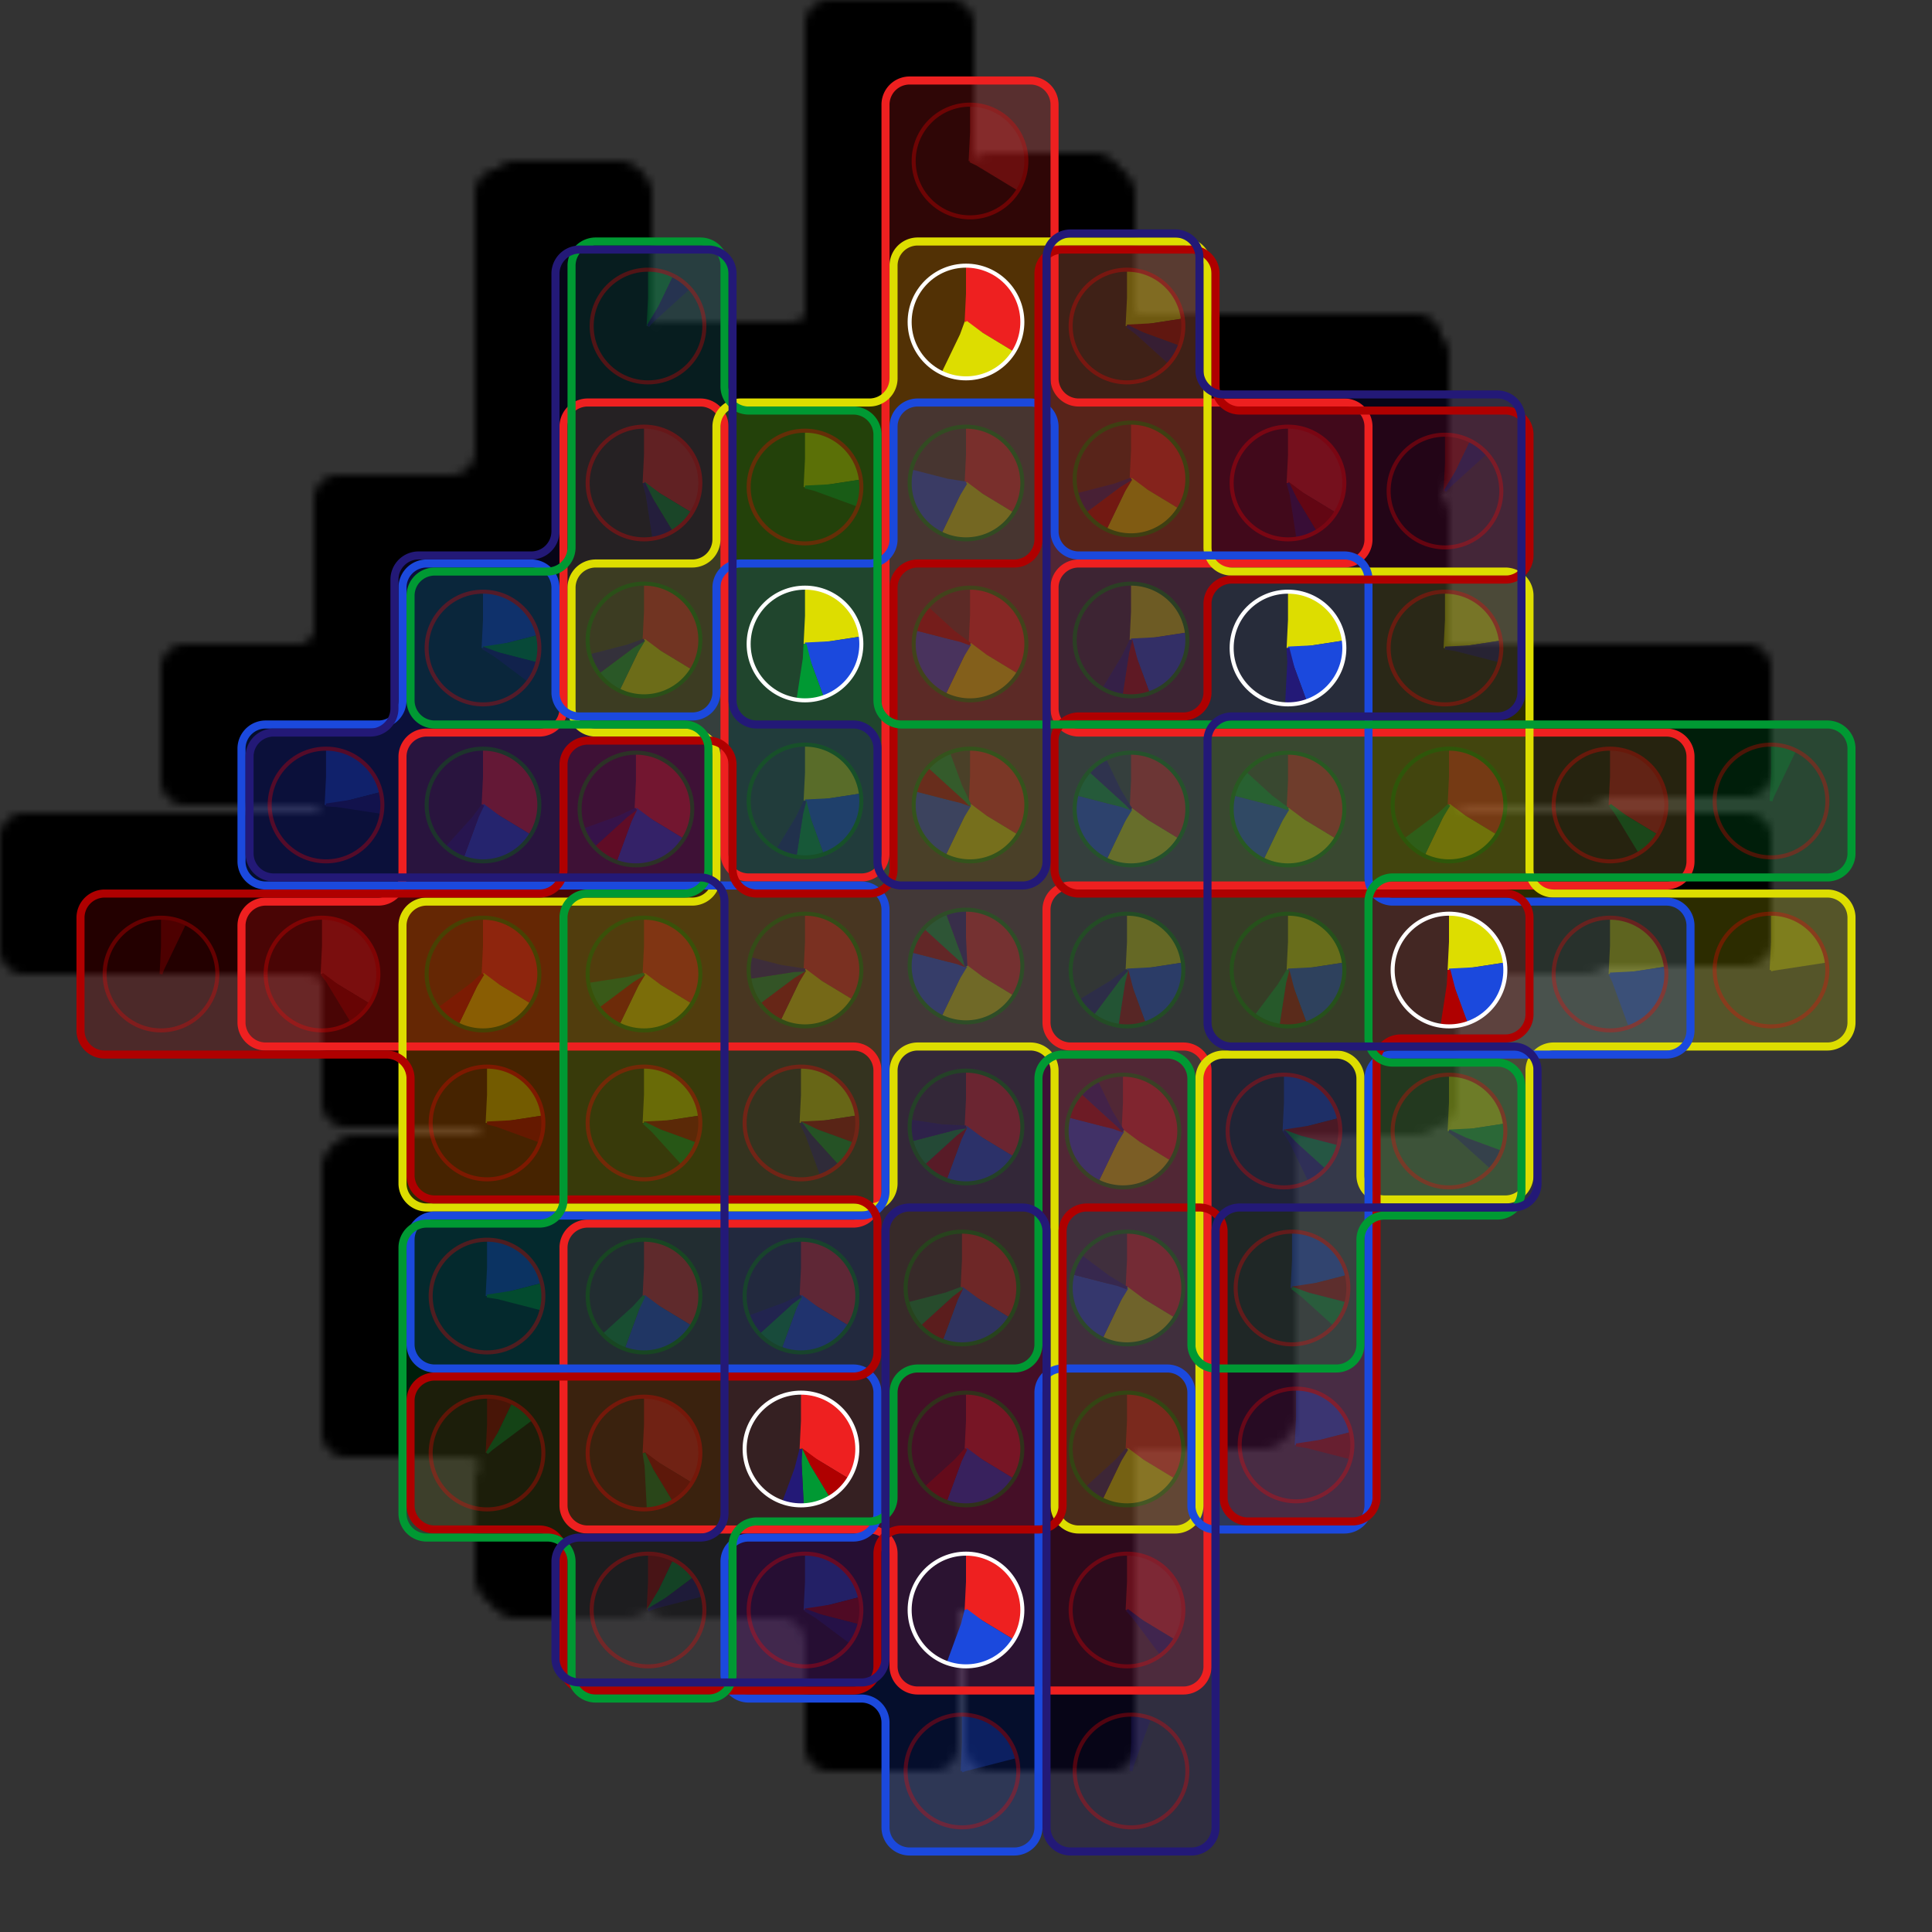 <svg height="960px" viewBox="-10 -10 240 240" width="960px" xmlns="http://www.w3.org/2000/svg">
<rect x="-10" y="-10" width="240" height="240" fill="#333333" stroke="none"/>
<defs>
<mask id="background_mask">
<path d="M23,120 A3,3,0,0,1,20,117 L20,105 A3,3,0,0,1,23,102 L37,102 A3,3,0,0,0,40,99 L40,84 A3,3,0,0,1,43,81 L57,81 A3,3,0,0,0,60,78 L60,43 A3,3,0,0,1,63,40 L77,40 A3,3,0,0,1,80,43 L80,96 A3,3,0,0,0,83,99 L97,99 A3,3,0,0,0,100,96 L100,3 A3,3,0,0,1,103,0 L118,0 A3,3,0,0,1,121,3 L121,37 A3,3,0,0,0,124,40 L157,40 A3,3,0,0,1,160,43 L160,57 A3,3,0,0,1,157,60 L124,60 A3,3,0,0,0,121,63 L121,78 A3,3,0,0,0,124,81 L197,81 A3,3,0,0,1,200,84 L200,97 A3,3,0,0,1,197,100 L123,100 A3,3,0,0,0,120,103 L120,117 A3,3,0,0,0,123,120 L137,120 A3,3,0,0,1,140,123 L140,197 A3,3,0,0,1,137,200 L104,200 A3,3,0,0,1,101,197 L101,183 A3,3,0,0,0,98,180 L63,180 A3,3,0,0,1,60,177 L60,145 A3,3,0,0,1,63,142 L96,142 A3,3,0,0,0,99,139 L99,123 A3,3,0,0,0,96,120 z" fill="white" stroke="none"/>
<path d="M43,140 A3,3,0,0,1,40,137 L40,105 A3,3,0,0,1,43,102 L76,102 A3,3,0,0,0,79,99 L79,84 A3,3,0,0,0,76,81 L64,81 A3,3,0,0,1,61,78 L61,63 A3,3,0,0,1,64,60 L76,60 A3,3,0,0,0,79,57 L79,43 A3,3,0,0,1,82,40 L98,40 A3,3,0,0,0,101,37 L101,23 A3,3,0,0,1,104,20 L137,20 A3,3,0,0,1,140,23 L140,58 A3,3,0,0,0,143,61 L177,61 A3,3,0,0,1,180,64 L180,98 A3,3,0,0,0,183,101 L217,101 A3,3,0,0,1,220,104 L220,117 A3,3,0,0,1,217,120 L183,120 A3,3,0,0,0,180,123 L180,136 A3,3,0,0,1,177,139 L162,139 A3,3,0,0,1,159,136 L159,124 A3,3,0,0,0,156,121 L142,121 A3,3,0,0,0,139,124 L139,177 A3,3,0,0,1,136,180 L124,180 A3,3,0,0,1,121,177 L121,123 A3,3,0,0,0,118,120 L104,120 A3,3,0,0,0,101,123 L101,137 A3,3,0,0,1,98,140 z" fill="white" stroke="none"/>
<path d="M23,100 A3,3,0,0,1,20,97 L20,83 A3,3,0,0,1,23,80 L37,80 A3,3,0,0,0,40,77 L40,63 A3,3,0,0,1,43,60 L56,60 A3,3,0,0,1,59,63 L59,76 A3,3,0,0,0,62,79 L76,79 A3,3,0,0,0,79,76 L79,63 A3,3,0,0,1,82,60 L98,60 A3,3,0,0,0,101,57 L101,43 A3,3,0,0,1,104,40 L118,40 A3,3,0,0,1,121,43 L121,56 A3,3,0,0,0,124,59 L157,59 A3,3,0,0,1,160,62 L160,99 A3,3,0,0,0,163,102 L197,102 A3,3,0,0,1,200,105 L200,118 A3,3,0,0,1,197,121 L163,121 A3,3,0,0,0,160,124 L160,177 A3,3,0,0,1,157,180 L141,180 A3,3,0,0,1,138,177 L138,163 A3,3,0,0,0,135,160 L122,160 A3,3,0,0,0,119,163 L119,217 A3,3,0,0,1,116,220 L103,220 A3,3,0,0,1,100,217 L100,204 A3,3,0,0,0,97,201 L83,201 A3,3,0,0,1,80,198 L80,184 A3,3,0,0,1,83,181 L96,181 A3,3,0,0,0,99,178 L99,163 A3,3,0,0,0,96,160 L44,160 A3,3,0,0,1,41,157 L41,144 A3,3,0,0,1,44,141 L97,141 A3,3,0,0,0,100,138 L100,103 A3,3,0,0,0,97,100 z" fill="white" stroke="none"/>
<path d="M3,121 A3,3,0,0,1,0,118 L0,104 A3,3,0,0,1,3,101 L57,101 A3,3,0,0,0,60,98 L60,85 A3,3,0,0,1,63,82 L78,82 A3,3,0,0,1,81,85 L81,98 A3,3,0,0,0,84,101 L98,101 A3,3,0,0,0,101,98 L101,63 A3,3,0,0,1,104,60 L116,60 A3,3,0,0,0,119,57 L119,24 A3,3,0,0,1,122,21 L138,21 A3,3,0,0,1,141,24 L141,38 A3,3,0,0,0,144,41 L177,41 A3,3,0,0,1,180,44 L180,59 A3,3,0,0,1,177,62 L143,62 A3,3,0,0,0,140,65 L140,76 A3,3,0,0,1,137,79 L124,79 A3,3,0,0,0,121,82 L121,98 A3,3,0,0,0,124,101 L177,101 A3,3,0,0,1,180,104 L180,116 A3,3,0,0,1,177,119 L164,119 A3,3,0,0,0,161,122 L161,176 A3,3,0,0,1,158,179 L145,179 A3,3,0,0,1,142,176 L142,143 A3,3,0,0,0,139,140 L125,140 A3,3,0,0,0,122,143 L122,177 A3,3,0,0,1,119,180 L102,180 A3,3,0,0,0,99,183 L99,197 A3,3,0,0,1,96,200 L63,200 A3,3,0,0,1,60,197 L60,183 A3,3,0,0,0,57,180 L44,180 A3,3,0,0,1,41,177 L41,164 A3,3,0,0,1,44,161 L96,161 A3,3,0,0,0,99,158 L99,142 A3,3,0,0,0,96,139 L44,139 A3,3,0,0,1,41,136 L41,124 A3,3,0,0,0,38,121 z" fill="white" stroke="none"/>
<path d="M44,80 A3,3,0,0,1,41,77 L41,64 A3,3,0,0,1,44,61 L58,61 A3,3,0,0,0,61,58 L61,23 A3,3,0,0,1,64,20 L77,20 A3,3,0,0,1,80,23 L80,38 A3,3,0,0,0,83,41 L96,41 A3,3,0,0,1,99,44 L99,77 A3,3,0,0,0,102,80 L217,80 A3,3,0,0,1,220,83 L220,96 A3,3,0,0,1,217,99 L163,99 A3,3,0,0,0,160,102 L160,119 A3,3,0,0,0,163,122 L176,122 A3,3,0,0,1,179,125 L179,138 A3,3,0,0,1,176,141 L162,141 A3,3,0,0,0,159,144 L159,157 A3,3,0,0,1,156,160 L141,160 A3,3,0,0,1,138,157 L138,124 A3,3,0,0,0,135,121 L122,121 A3,3,0,0,0,119,124 L119,157 A3,3,0,0,1,116,160 L104,160 A3,3,0,0,0,101,163 L101,176 A3,3,0,0,1,98,179 L84,179 A3,3,0,0,0,81,182 L81,198 A3,3,0,0,1,78,201 L64,201 A3,3,0,0,1,61,198 L61,184 A3,3,0,0,0,58,181 L43,181 A3,3,0,0,1,40,178 L40,145 A3,3,0,0,1,43,142 L57,142 A3,3,0,0,0,60,139 L60,104 A3,3,0,0,1,63,101 L75,101 A3,3,0,0,0,78,98 L78,83 A3,3,0,0,0,75,80 z" fill="white" stroke="none"/>
<path d="M24,99 A3,3,0,0,1,21,96 L21,84 A3,3,0,0,1,24,81 L36,81 A3,3,0,0,0,39,78 L39,62 A3,3,0,0,1,42,59 L56,59 A3,3,0,0,0,59,56 L59,24 A3,3,0,0,1,62,21 L78,21 A3,3,0,0,1,81,24 L81,77 A3,3,0,0,0,84,80 L96,80 A3,3,0,0,1,99,83 L99,97 A3,3,0,0,0,102,100 L117,100 A3,3,0,0,0,120,97 L120,22 A3,3,0,0,1,123,19 L136,19 A3,3,0,0,1,139,22 L139,36 A3,3,0,0,0,142,39 L176,39 A3,3,0,0,1,179,42 L179,76 A3,3,0,0,1,176,79 L143,79 A3,3,0,0,0,140,82 L140,117 A3,3,0,0,0,143,120 L178,120 A3,3,0,0,1,181,123 L181,137 A3,3,0,0,1,178,140 L144,140 A3,3,0,0,0,141,143 L141,217 A3,3,0,0,1,138,220 L123,220 A3,3,0,0,1,120,217 L120,143 A3,3,0,0,0,117,140 L103,140 A3,3,0,0,0,100,143 L100,196 A3,3,0,0,1,97,199 L62,199 A3,3,0,0,1,59,196 L59,184 A3,3,0,0,1,62,181 L77,181 A3,3,0,0,0,80,178 L80,102 A3,3,0,0,0,77,99 z" fill="white" stroke="none"/>
</mask>
</defs>
<rect height="240" mask="url(#background_mask)" width="240" x="-10" y="-10"/>
<path d="M23,120 A3,3,0,0,1,20,117 L20,105 A3,3,0,0,1,23,102 L37,102 A3,3,0,0,0,40,99 L40,84 A3,3,0,0,1,43,81 L57,81 A3,3,0,0,0,60,78 L60,43 A3,3,0,0,1,63,40 L77,40 A3,3,0,0,1,80,43 L80,96 A3,3,0,0,0,83,99 L97,99 A3,3,0,0,0,100,96 L100,3 A3,3,0,0,1,103,0 L118,0 A3,3,0,0,1,121,3 L121,37 A3,3,0,0,0,124,40 L157,40 A3,3,0,0,1,160,43 L160,57 A3,3,0,0,1,157,60 L124,60 A3,3,0,0,0,121,63 L121,78 A3,3,0,0,0,124,81 L197,81 A3,3,0,0,1,200,84 L200,97 A3,3,0,0,1,197,100 L123,100 A3,3,0,0,0,120,103 L120,117 A3,3,0,0,0,123,120 L137,120 A3,3,0,0,1,140,123 L140,197 A3,3,0,0,1,137,200 L104,200 A3,3,0,0,1,101,197 L101,183 A3,3,0,0,0,98,180 L63,180 A3,3,0,0,1,60,177 L60,145 A3,3,0,0,1,63,142 L96,142 A3,3,0,0,0,99,139 L99,123 A3,3,0,0,0,96,120 z" fill="#EE2020" fill-opacity="0.2" stroke="none" stroke-width="1"/>
<path d="M43,140 A3,3,0,0,1,40,137 L40,105 A3,3,0,0,1,43,102 L76,102 A3,3,0,0,0,79,99 L79,84 A3,3,0,0,0,76,81 L64,81 A3,3,0,0,1,61,78 L61,63 A3,3,0,0,1,64,60 L76,60 A3,3,0,0,0,79,57 L79,43 A3,3,0,0,1,82,40 L98,40 A3,3,0,0,0,101,37 L101,23 A3,3,0,0,1,104,20 L137,20 A3,3,0,0,1,140,23 L140,58 A3,3,0,0,0,143,61 L177,61 A3,3,0,0,1,180,64 L180,98 A3,3,0,0,0,183,101 L217,101 A3,3,0,0,1,220,104 L220,117 A3,3,0,0,1,217,120 L183,120 A3,3,0,0,0,180,123 L180,136 A3,3,0,0,1,177,139 L162,139 A3,3,0,0,1,159,136 L159,124 A3,3,0,0,0,156,121 L142,121 A3,3,0,0,0,139,124 L139,177 A3,3,0,0,1,136,180 L124,180 A3,3,0,0,1,121,177 L121,123 A3,3,0,0,0,118,120 L104,120 A3,3,0,0,0,101,123 L101,137 A3,3,0,0,1,98,140 z" fill="#DDDD00" fill-opacity="0.2" stroke="none" stroke-width="1"/>
<path d="M23,100 A3,3,0,0,1,20,97 L20,83 A3,3,0,0,1,23,80 L37,80 A3,3,0,0,0,40,77 L40,63 A3,3,0,0,1,43,60 L56,60 A3,3,0,0,1,59,63 L59,76 A3,3,0,0,0,62,79 L76,79 A3,3,0,0,0,79,76 L79,63 A3,3,0,0,1,82,60 L98,60 A3,3,0,0,0,101,57 L101,43 A3,3,0,0,1,104,40 L118,40 A3,3,0,0,1,121,43 L121,56 A3,3,0,0,0,124,59 L157,59 A3,3,0,0,1,160,62 L160,99 A3,3,0,0,0,163,102 L197,102 A3,3,0,0,1,200,105 L200,118 A3,3,0,0,1,197,121 L163,121 A3,3,0,0,0,160,124 L160,177 A3,3,0,0,1,157,180 L141,180 A3,3,0,0,1,138,177 L138,163 A3,3,0,0,0,135,160 L122,160 A3,3,0,0,0,119,163 L119,217 A3,3,0,0,1,116,220 L103,220 A3,3,0,0,1,100,217 L100,204 A3,3,0,0,0,97,201 L83,201 A3,3,0,0,1,80,198 L80,184 A3,3,0,0,1,83,181 L96,181 A3,3,0,0,0,99,178 L99,163 A3,3,0,0,0,96,160 L44,160 A3,3,0,0,1,41,157 L41,144 A3,3,0,0,1,44,141 L97,141 A3,3,0,0,0,100,138 L100,103 A3,3,0,0,0,97,100 z" fill="#1B49DD" fill-opacity="0.2" stroke="none" stroke-width="1"/>
<path d="M3,121 A3,3,0,0,1,0,118 L0,104 A3,3,0,0,1,3,101 L57,101 A3,3,0,0,0,60,98 L60,85 A3,3,0,0,1,63,82 L78,82 A3,3,0,0,1,81,85 L81,98 A3,3,0,0,0,84,101 L98,101 A3,3,0,0,0,101,98 L101,63 A3,3,0,0,1,104,60 L116,60 A3,3,0,0,0,119,57 L119,24 A3,3,0,0,1,122,21 L138,21 A3,3,0,0,1,141,24 L141,38 A3,3,0,0,0,144,41 L177,41 A3,3,0,0,1,180,44 L180,59 A3,3,0,0,1,177,62 L143,62 A3,3,0,0,0,140,65 L140,76 A3,3,0,0,1,137,79 L124,79 A3,3,0,0,0,121,82 L121,98 A3,3,0,0,0,124,101 L177,101 A3,3,0,0,1,180,104 L180,116 A3,3,0,0,1,177,119 L164,119 A3,3,0,0,0,161,122 L161,176 A3,3,0,0,1,158,179 L145,179 A3,3,0,0,1,142,176 L142,143 A3,3,0,0,0,139,140 L125,140 A3,3,0,0,0,122,143 L122,177 A3,3,0,0,1,119,180 L102,180 A3,3,0,0,0,99,183 L99,197 A3,3,0,0,1,96,200 L63,200 A3,3,0,0,1,60,197 L60,183 A3,3,0,0,0,57,180 L44,180 A3,3,0,0,1,41,177 L41,164 A3,3,0,0,1,44,161 L96,161 A3,3,0,0,0,99,158 L99,142 A3,3,0,0,0,96,139 L44,139 A3,3,0,0,1,41,136 L41,124 A3,3,0,0,0,38,121 z" fill="#AF0000" fill-opacity="0.2" stroke="none" stroke-width="1"/>
<path d="M44,80 A3,3,0,0,1,41,77 L41,64 A3,3,0,0,1,44,61 L58,61 A3,3,0,0,0,61,58 L61,23 A3,3,0,0,1,64,20 L77,20 A3,3,0,0,1,80,23 L80,38 A3,3,0,0,0,83,41 L96,41 A3,3,0,0,1,99,44 L99,77 A3,3,0,0,0,102,80 L217,80 A3,3,0,0,1,220,83 L220,96 A3,3,0,0,1,217,99 L163,99 A3,3,0,0,0,160,102 L160,119 A3,3,0,0,0,163,122 L176,122 A3,3,0,0,1,179,125 L179,138 A3,3,0,0,1,176,141 L162,141 A3,3,0,0,0,159,144 L159,157 A3,3,0,0,1,156,160 L141,160 A3,3,0,0,1,138,157 L138,124 A3,3,0,0,0,135,121 L122,121 A3,3,0,0,0,119,124 L119,157 A3,3,0,0,1,116,160 L104,160 A3,3,0,0,0,101,163 L101,176 A3,3,0,0,1,98,179 L84,179 A3,3,0,0,0,81,182 L81,198 A3,3,0,0,1,78,201 L64,201 A3,3,0,0,1,61,198 L61,184 A3,3,0,0,0,58,181 L43,181 A3,3,0,0,1,40,178 L40,145 A3,3,0,0,1,43,142 L57,142 A3,3,0,0,0,60,139 L60,104 A3,3,0,0,1,63,101 L75,101 A3,3,0,0,0,78,98 L78,83 A3,3,0,0,0,75,80 z" fill="#009933" fill-opacity="0.2" stroke="none" stroke-width="1"/>
<path d="M24,99 A3,3,0,0,1,21,96 L21,84 A3,3,0,0,1,24,81 L36,81 A3,3,0,0,0,39,78 L39,62 A3,3,0,0,1,42,59 L56,59 A3,3,0,0,0,59,56 L59,24 A3,3,0,0,1,62,21 L78,21 A3,3,0,0,1,81,24 L81,77 A3,3,0,0,0,84,80 L96,80 A3,3,0,0,1,99,83 L99,97 A3,3,0,0,0,102,100 L117,100 A3,3,0,0,0,120,97 L120,22 A3,3,0,0,1,123,19 L136,19 A3,3,0,0,1,139,22 L139,36 A3,3,0,0,0,142,39 L176,39 A3,3,0,0,1,179,42 L179,76 A3,3,0,0,1,176,79 L143,79 A3,3,0,0,0,140,82 L140,117 A3,3,0,0,0,143,120 L178,120 A3,3,0,0,1,181,123 L181,137 A3,3,0,0,1,178,140 L144,140 A3,3,0,0,0,141,143 L141,217 A3,3,0,0,1,138,220 L123,220 A3,3,0,0,1,120,217 L120,143 A3,3,0,0,0,117,140 L103,140 A3,3,0,0,0,100,143 L100,196 A3,3,0,0,1,97,199 L62,199 A3,3,0,0,1,59,196 L59,184 A3,3,0,0,1,62,181 L77,181 A3,3,0,0,0,80,178 L80,102 A3,3,0,0,0,77,99 z" fill="#231977" fill-opacity="0.2" stroke="none" stroke-width="1"/>
<path d="M23,120 A3,3,0,0,1,20,117 L20,105 A3,3,0,0,1,23,102 L37,102 A3,3,0,0,0,40,99 L40,84 A3,3,0,0,1,43,81 L57,81 A3,3,0,0,0,60,78 L60,43 A3,3,0,0,1,63,40 L77,40 A3,3,0,0,1,80,43 L80,96 A3,3,0,0,0,83,99 L97,99 A3,3,0,0,0,100,96 L100,3 A3,3,0,0,1,103,0 L118,0 A3,3,0,0,1,121,3 L121,37 A3,3,0,0,0,124,40 L157,40 A3,3,0,0,1,160,43 L160,57 A3,3,0,0,1,157,60 L124,60 A3,3,0,0,0,121,63 L121,78 A3,3,0,0,0,124,81 L197,81 A3,3,0,0,1,200,84 L200,97 A3,3,0,0,1,197,100 L123,100 A3,3,0,0,0,120,103 L120,117 A3,3,0,0,0,123,120 L137,120 A3,3,0,0,1,140,123 L140,197 A3,3,0,0,1,137,200 L104,200 A3,3,0,0,1,101,197 L101,183 A3,3,0,0,0,98,180 L63,180 A3,3,0,0,1,60,177 L60,145 A3,3,0,0,1,63,142 L96,142 A3,3,0,0,0,99,139 L99,123 A3,3,0,0,0,96,120 z" fill="none" stroke="#EE2020" stroke-width="1"/>
<path d="M43,140 A3,3,0,0,1,40,137 L40,105 A3,3,0,0,1,43,102 L76,102 A3,3,0,0,0,79,99 L79,84 A3,3,0,0,0,76,81 L64,81 A3,3,0,0,1,61,78 L61,63 A3,3,0,0,1,64,60 L76,60 A3,3,0,0,0,79,57 L79,43 A3,3,0,0,1,82,40 L98,40 A3,3,0,0,0,101,37 L101,23 A3,3,0,0,1,104,20 L137,20 A3,3,0,0,1,140,23 L140,58 A3,3,0,0,0,143,61 L177,61 A3,3,0,0,1,180,64 L180,98 A3,3,0,0,0,183,101 L217,101 A3,3,0,0,1,220,104 L220,117 A3,3,0,0,1,217,120 L183,120 A3,3,0,0,0,180,123 L180,136 A3,3,0,0,1,177,139 L162,139 A3,3,0,0,1,159,136 L159,124 A3,3,0,0,0,156,121 L142,121 A3,3,0,0,0,139,124 L139,177 A3,3,0,0,1,136,180 L124,180 A3,3,0,0,1,121,177 L121,123 A3,3,0,0,0,118,120 L104,120 A3,3,0,0,0,101,123 L101,137 A3,3,0,0,1,98,140 z" fill="none" stroke="#DDDD00" stroke-width="1"/>
<path d="M23,100 A3,3,0,0,1,20,97 L20,83 A3,3,0,0,1,23,80 L37,80 A3,3,0,0,0,40,77 L40,63 A3,3,0,0,1,43,60 L56,60 A3,3,0,0,1,59,63 L59,76 A3,3,0,0,0,62,79 L76,79 A3,3,0,0,0,79,76 L79,63 A3,3,0,0,1,82,60 L98,60 A3,3,0,0,0,101,57 L101,43 A3,3,0,0,1,104,40 L118,40 A3,3,0,0,1,121,43 L121,56 A3,3,0,0,0,124,59 L157,59 A3,3,0,0,1,160,62 L160,99 A3,3,0,0,0,163,102 L197,102 A3,3,0,0,1,200,105 L200,118 A3,3,0,0,1,197,121 L163,121 A3,3,0,0,0,160,124 L160,177 A3,3,0,0,1,157,180 L141,180 A3,3,0,0,1,138,177 L138,163 A3,3,0,0,0,135,160 L122,160 A3,3,0,0,0,119,163 L119,217 A3,3,0,0,1,116,220 L103,220 A3,3,0,0,1,100,217 L100,204 A3,3,0,0,0,97,201 L83,201 A3,3,0,0,1,80,198 L80,184 A3,3,0,0,1,83,181 L96,181 A3,3,0,0,0,99,178 L99,163 A3,3,0,0,0,96,160 L44,160 A3,3,0,0,1,41,157 L41,144 A3,3,0,0,1,44,141 L97,141 A3,3,0,0,0,100,138 L100,103 A3,3,0,0,0,97,100 z" fill="none" stroke="#1B49DD" stroke-width="1"/>
<path d="M3,121 A3,3,0,0,1,0,118 L0,104 A3,3,0,0,1,3,101 L57,101 A3,3,0,0,0,60,98 L60,85 A3,3,0,0,1,63,82 L78,82 A3,3,0,0,1,81,85 L81,98 A3,3,0,0,0,84,101 L98,101 A3,3,0,0,0,101,98 L101,63 A3,3,0,0,1,104,60 L116,60 A3,3,0,0,0,119,57 L119,24 A3,3,0,0,1,122,21 L138,21 A3,3,0,0,1,141,24 L141,38 A3,3,0,0,0,144,41 L177,41 A3,3,0,0,1,180,44 L180,59 A3,3,0,0,1,177,62 L143,62 A3,3,0,0,0,140,65 L140,76 A3,3,0,0,1,137,79 L124,79 A3,3,0,0,0,121,82 L121,98 A3,3,0,0,0,124,101 L177,101 A3,3,0,0,1,180,104 L180,116 A3,3,0,0,1,177,119 L164,119 A3,3,0,0,0,161,122 L161,176 A3,3,0,0,1,158,179 L145,179 A3,3,0,0,1,142,176 L142,143 A3,3,0,0,0,139,140 L125,140 A3,3,0,0,0,122,143 L122,177 A3,3,0,0,1,119,180 L102,180 A3,3,0,0,0,99,183 L99,197 A3,3,0,0,1,96,200 L63,200 A3,3,0,0,1,60,197 L60,183 A3,3,0,0,0,57,180 L44,180 A3,3,0,0,1,41,177 L41,164 A3,3,0,0,1,44,161 L96,161 A3,3,0,0,0,99,158 L99,142 A3,3,0,0,0,96,139 L44,139 A3,3,0,0,1,41,136 L41,124 A3,3,0,0,0,38,121 z" fill="none" stroke="#AF0000" stroke-width="1"/>
<path d="M44,80 A3,3,0,0,1,41,77 L41,64 A3,3,0,0,1,44,61 L58,61 A3,3,0,0,0,61,58 L61,23 A3,3,0,0,1,64,20 L77,20 A3,3,0,0,1,80,23 L80,38 A3,3,0,0,0,83,41 L96,41 A3,3,0,0,1,99,44 L99,77 A3,3,0,0,0,102,80 L217,80 A3,3,0,0,1,220,83 L220,96 A3,3,0,0,1,217,99 L163,99 A3,3,0,0,0,160,102 L160,119 A3,3,0,0,0,163,122 L176,122 A3,3,0,0,1,179,125 L179,138 A3,3,0,0,1,176,141 L162,141 A3,3,0,0,0,159,144 L159,157 A3,3,0,0,1,156,160 L141,160 A3,3,0,0,1,138,157 L138,124 A3,3,0,0,0,135,121 L122,121 A3,3,0,0,0,119,124 L119,157 A3,3,0,0,1,116,160 L104,160 A3,3,0,0,0,101,163 L101,176 A3,3,0,0,1,98,179 L84,179 A3,3,0,0,0,81,182 L81,198 A3,3,0,0,1,78,201 L64,201 A3,3,0,0,1,61,198 L61,184 A3,3,0,0,0,58,181 L43,181 A3,3,0,0,1,40,178 L40,145 A3,3,0,0,1,43,142 L57,142 A3,3,0,0,0,60,139 L60,104 A3,3,0,0,1,63,101 L75,101 A3,3,0,0,0,78,98 L78,83 A3,3,0,0,0,75,80 z" fill="none" stroke="#009933" stroke-width="1"/>
<path d="M24,99 A3,3,0,0,1,21,96 L21,84 A3,3,0,0,1,24,81 L36,81 A3,3,0,0,0,39,78 L39,62 A3,3,0,0,1,42,59 L56,59 A3,3,0,0,0,59,56 L59,24 A3,3,0,0,1,62,21 L78,21 A3,3,0,0,1,81,24 L81,77 A3,3,0,0,0,84,80 L96,80 A3,3,0,0,1,99,83 L99,97 A3,3,0,0,0,102,100 L117,100 A3,3,0,0,0,120,97 L120,22 A3,3,0,0,1,123,19 L136,19 A3,3,0,0,1,139,22 L139,36 A3,3,0,0,0,142,39 L176,39 A3,3,0,0,1,179,42 L179,76 A3,3,0,0,1,176,79 L143,79 A3,3,0,0,0,140,82 L140,117 A3,3,0,0,0,143,120 L178,120 A3,3,0,0,1,181,123 L181,137 A3,3,0,0,1,178,140 L144,140 A3,3,0,0,0,141,143 L141,217 A3,3,0,0,1,138,220 L123,220 A3,3,0,0,1,120,217 L120,143 A3,3,0,0,0,117,140 L103,140 A3,3,0,0,0,100,143 L100,196 A3,3,0,0,1,97,199 L62,199 A3,3,0,0,1,59,196 L59,184 A3,3,0,0,1,62,181 L77,181 A3,3,0,0,0,80,178 L80,102 A3,3,0,0,0,77,99 z" fill="none" stroke="#231977" stroke-width="1"/>
<g opacity="0.3" transform="rotate(-90 10 111)">
<circle cx="10" cy="111" fill="transparent" r="3.5" stroke="#AF0000" stroke-dasharray="1.676, 21.991" stroke-width="7"/>
<circle cx="10" cy="111" fill="transparent" r="7" stroke="red" stroke-width="0.5"/>
</g>
<g opacity="0.3" transform="rotate(-90 30.5 90)">
<circle cx="30.5" cy="90" fill="transparent" r="3.5" stroke="#1B49DD" stroke-dasharray="4.747, 21.991" stroke-width="7"/>
<circle cx="30.5" cy="90" fill="transparent" r="3.5" stroke="#231977" stroke-dasharray="1.326, 21.991" stroke-dashoffset="-4.747" stroke-width="7"/>
<circle cx="30.5" cy="90" fill="transparent" r="7" stroke="red" stroke-width="0.5"/>
</g>
<g opacity="0.3" transform="rotate(-90 30 111)">
<circle cx="30" cy="111" fill="transparent" r="3.5" stroke="#EE2020" stroke-dasharray="7.47, 21.991" stroke-width="7"/>
<circle cx="30" cy="111" fill="transparent" r="3.5" stroke="#AF0000" stroke-dasharray="1.676, 21.991" stroke-dashoffset="-7.47" stroke-width="7"/>
<circle cx="30" cy="111" fill="transparent" r="7" stroke="red" stroke-width="0.5"/>
</g>
<g opacity="0.3" transform="rotate(-90 50 70.5)">
<circle cx="50" cy="70.5" fill="transparent" r="3.5" stroke="#1B49DD" stroke-dasharray="4.747, 21.991" stroke-width="7"/>
<circle cx="50" cy="70.5" fill="transparent" r="3.5" stroke="#009933" stroke-dasharray="1.676, 21.991" stroke-dashoffset="-4.747" stroke-width="7"/>
<circle cx="50" cy="70.5" fill="transparent" r="3.5" stroke="#231977" stroke-dasharray="1.326, 21.991" stroke-dashoffset="-6.423" stroke-width="7"/>
<circle cx="50" cy="70.5" fill="transparent" r="7" stroke="red" stroke-width="0.5"/>
</g>
<g opacity="0.3" transform="rotate(-90 50 90)">
<circle cx="50" cy="90" fill="transparent" r="3.5" stroke="#EE2020" stroke-dasharray="7.47, 21.991" stroke-width="7"/>
<circle cx="50" cy="90" fill="transparent" r="3.5" stroke="#1B49DD" stroke-dasharray="4.747, 21.991" stroke-dashoffset="-7.47" stroke-width="7"/>
<circle cx="50" cy="90" fill="transparent" r="3.5" stroke="#231977" stroke-dasharray="1.326, 21.991" stroke-dashoffset="-12.217" stroke-width="7"/>
<circle cx="50" cy="90" fill="transparent" r="7" stroke="green" stroke-width="0.5"/>
</g>
<g opacity="0.3" transform="rotate(-90 50 111)">
<circle cx="50" cy="111" fill="transparent" r="3.5" stroke="#EE2020" stroke-dasharray="7.47, 21.991" stroke-width="7"/>
<circle cx="50" cy="111" fill="transparent" r="3.5" stroke="#DDDD00" stroke-dasharray="5.096, 21.991" stroke-dashoffset="-7.47" stroke-width="7"/>
<circle cx="50" cy="111" fill="transparent" r="3.5" stroke="#AF0000" stroke-dasharray="1.676, 21.991" stroke-dashoffset="-12.566" stroke-width="7"/>
<circle cx="50" cy="111" fill="transparent" r="7" stroke="green" stroke-width="0.5"/>
</g>
<g opacity="0.3" transform="rotate(-90 50.5 129.5)">
<circle cx="50.5" cy="129.5" fill="transparent" r="3.5" stroke="#DDDD00" stroke-dasharray="5.096, 21.991" stroke-width="7"/>
<circle cx="50.5" cy="129.5" fill="transparent" r="3.5" stroke="#AF0000" stroke-dasharray="1.676, 21.991" stroke-dashoffset="-5.096" stroke-width="7"/>
<circle cx="50.5" cy="129.5" fill="transparent" r="7" stroke="red" stroke-width="0.5"/>
</g>
<g opacity="0.3" transform="rotate(-90 50.5 151)">
<circle cx="50.5" cy="151" fill="transparent" r="3.5" stroke="#1B49DD" stroke-dasharray="4.747, 21.991" stroke-width="7"/>
<circle cx="50.5" cy="151" fill="transparent" r="3.5" stroke="#009933" stroke-dasharray="1.676, 21.991" stroke-dashoffset="-4.747" stroke-width="7"/>
<circle cx="50.5" cy="151" fill="transparent" r="7" stroke="red" stroke-width="0.5"/>
</g>
<g opacity="0.3" transform="rotate(-90 50.5 170.5)">
<circle cx="50.5" cy="170.5" fill="transparent" r="3.5" stroke="#AF0000" stroke-dasharray="1.676, 21.991" stroke-width="7"/>
<circle cx="50.5" cy="170.5" fill="transparent" r="3.5" stroke="#009933" stroke-dasharray="1.676, 21.991" stroke-dashoffset="-1.676" stroke-width="7"/>
<circle cx="50.5" cy="170.5" fill="transparent" r="7" stroke="red" stroke-width="0.5"/>
</g>
<g opacity="0.3" transform="rotate(-90 70.5 30.5)">
<circle cx="70.5" cy="30.5" fill="transparent" r="3.5" stroke="#009933" stroke-dasharray="1.676, 21.991" stroke-width="7"/>
<circle cx="70.5" cy="30.5" fill="transparent" r="3.5" stroke="#231977" stroke-dasharray="1.326, 21.991" stroke-dashoffset="-1.676" stroke-width="7"/>
<circle cx="70.5" cy="30.5" fill="transparent" r="7" stroke="red" stroke-width="0.5"/>
</g>
<g opacity="0.3" transform="rotate(-90 70 50)">
<circle cx="70" cy="50" fill="transparent" r="3.5" stroke="#EE2020" stroke-dasharray="7.47, 21.991" stroke-width="7"/>
<circle cx="70" cy="50" fill="transparent" r="3.5" stroke="#009933" stroke-dasharray="1.676, 21.991" stroke-dashoffset="-7.47" stroke-width="7"/>
<circle cx="70" cy="50" fill="transparent" r="3.5" stroke="#231977" stroke-dasharray="1.326, 21.991" stroke-dashoffset="-9.146" stroke-width="7"/>
<circle cx="70" cy="50" fill="transparent" r="7" stroke="red" stroke-width="0.5"/>
</g>
<g opacity="0.3" transform="rotate(-90 70 69.5)">
<circle cx="70" cy="69.5" fill="transparent" r="3.5" stroke="#EE2020" stroke-dasharray="7.47, 21.991" stroke-width="7"/>
<circle cx="70" cy="69.5" fill="transparent" r="3.5" stroke="#DDDD00" stroke-dasharray="5.096, 21.991" stroke-dashoffset="-7.47" stroke-width="7"/>
<circle cx="70" cy="69.5" fill="transparent" r="3.5" stroke="#009933" stroke-dasharray="1.676, 21.991" stroke-dashoffset="-12.566" stroke-width="7"/>
<circle cx="70" cy="69.5" fill="transparent" r="3.5" stroke="#231977" stroke-dasharray="1.326, 21.991" stroke-dashoffset="-14.242" stroke-width="7"/>
<circle cx="70" cy="69.5" fill="transparent" r="7" stroke="green" stroke-width="0.5"/>
</g>
<g opacity="0.3" transform="rotate(-90 69 90.5)">
<circle cx="69" cy="90.5" fill="transparent" r="3.5" stroke="#EE2020" stroke-dasharray="7.47, 21.991" stroke-width="7"/>
<circle cx="69" cy="90.5" fill="transparent" r="3.5" stroke="#1B49DD" stroke-dasharray="4.747, 21.991" stroke-dashoffset="-7.47" stroke-width="7"/>
<circle cx="69" cy="90.5" fill="transparent" r="3.5" stroke="#AF0000" stroke-dasharray="1.676, 21.991" stroke-dashoffset="-12.217" stroke-width="7"/>
<circle cx="69" cy="90.5" fill="transparent" r="3.5" stroke="#231977" stroke-dasharray="1.326, 21.991" stroke-dashoffset="-13.893" stroke-width="7"/>
<circle cx="69" cy="90.5" fill="transparent" r="7" stroke="green" stroke-width="0.5"/>
</g>
<g opacity="0.3" transform="rotate(-90 70 111)">
<circle cx="70" cy="111" fill="transparent" r="3.5" stroke="#EE2020" stroke-dasharray="7.47, 21.991" stroke-width="7"/>
<circle cx="70" cy="111" fill="transparent" r="3.5" stroke="#DDDD00" stroke-dasharray="5.096, 21.991" stroke-dashoffset="-7.47" stroke-width="7"/>
<circle cx="70" cy="111" fill="transparent" r="3.5" stroke="#AF0000" stroke-dasharray="1.676, 21.991" stroke-dashoffset="-12.566" stroke-width="7"/>
<circle cx="70" cy="111" fill="transparent" r="3.5" stroke="#009933" stroke-dasharray="1.676, 21.991" stroke-dashoffset="-14.242" stroke-width="7"/>
<circle cx="70" cy="111" fill="transparent" r="7" stroke="green" stroke-width="0.5"/>
</g>
<g opacity="0.3" transform="rotate(-90 70 129.5)">
<circle cx="70" cy="129.5" fill="transparent" r="3.5" stroke="#DDDD00" stroke-dasharray="5.096, 21.991" stroke-width="7"/>
<circle cx="70" cy="129.5" fill="transparent" r="3.5" stroke="#AF0000" stroke-dasharray="1.676, 21.991" stroke-dashoffset="-5.096" stroke-width="7"/>
<circle cx="70" cy="129.5" fill="transparent" r="3.5" stroke="#009933" stroke-dasharray="1.676, 21.991" stroke-dashoffset="-6.772" stroke-width="7"/>
<circle cx="70" cy="129.5" fill="transparent" r="7" stroke="red" stroke-width="0.5"/>
</g>
<g opacity="0.3" transform="rotate(-90 70 151)">
<circle cx="70" cy="151" fill="transparent" r="3.5" stroke="#EE2020" stroke-dasharray="7.47, 21.991" stroke-width="7"/>
<circle cx="70" cy="151" fill="transparent" r="3.5" stroke="#1B49DD" stroke-dasharray="4.747, 21.991" stroke-dashoffset="-7.47" stroke-width="7"/>
<circle cx="70" cy="151" fill="transparent" r="3.5" stroke="#009933" stroke-dasharray="1.676, 21.991" stroke-dashoffset="-12.217" stroke-width="7"/>
<circle cx="70" cy="151" fill="transparent" r="7" stroke="green" stroke-width="0.5"/>
</g>
<g opacity="0.3" transform="rotate(-90 70 170.5)">
<circle cx="70" cy="170.5" fill="transparent" r="3.5" stroke="#EE2020" stroke-dasharray="7.47, 21.991" stroke-width="7"/>
<circle cx="70" cy="170.5" fill="transparent" r="3.5" stroke="#AF0000" stroke-dasharray="1.676, 21.991" stroke-dashoffset="-7.47" stroke-width="7"/>
<circle cx="70" cy="170.5" fill="transparent" r="3.5" stroke="#009933" stroke-dasharray="1.676, 21.991" stroke-dashoffset="-9.146" stroke-width="7"/>
<circle cx="70" cy="170.5" fill="transparent" r="7" stroke="red" stroke-width="0.5"/>
</g>
<g opacity="0.3" transform="rotate(-90 70.5 190)">
<circle cx="70.5" cy="190" fill="transparent" r="3.5" stroke="#AF0000" stroke-dasharray="1.676, 21.991" stroke-width="7"/>
<circle cx="70.5" cy="190" fill="transparent" r="3.5" stroke="#009933" stroke-dasharray="1.676, 21.991" stroke-dashoffset="-1.676" stroke-width="7"/>
<circle cx="70.5" cy="190" fill="transparent" r="3.5" stroke="#231977" stroke-dasharray="1.326, 21.991" stroke-dashoffset="-3.351" stroke-width="7"/>
<circle cx="70.5" cy="190" fill="transparent" r="7" stroke="red" stroke-width="0.5"/>
</g>
<g opacity="0.3" transform="rotate(-90 90 50.5)">
<circle cx="90" cy="50.5" fill="transparent" r="3.5" stroke="#DDDD00" stroke-dasharray="5.096, 21.991" stroke-width="7"/>
<circle cx="90" cy="50.5" fill="transparent" r="3.5" stroke="#009933" stroke-dasharray="1.676, 21.991" stroke-dashoffset="-5.096" stroke-width="7"/>
<circle cx="90" cy="50.5" fill="transparent" r="7" stroke="red" stroke-width="0.5"/>
</g>
<g transform="rotate(-90 90 70)">
<circle cx="90" cy="70" fill="transparent" r="3.5" stroke="#DDDD00" stroke-dasharray="5.096, 21.991" stroke-width="7"/>
<circle cx="90" cy="70" fill="transparent" r="3.5" stroke="#1B49DD" stroke-dasharray="4.747, 21.991" stroke-dashoffset="-5.096" stroke-width="7"/>
<circle cx="90" cy="70" fill="transparent" r="3.5" stroke="#009933" stroke-dasharray="1.676, 21.991" stroke-dashoffset="-9.844" stroke-width="7"/>
<circle cx="90" cy="70" fill="transparent" r="7" stroke="white" stroke-width="0.5"/>
</g>
<g opacity="0.3" transform="rotate(-90 90 89.5)">
<circle cx="90" cy="89.5" fill="transparent" r="3.5" stroke="#DDDD00" stroke-dasharray="5.096, 21.991" stroke-width="7"/>
<circle cx="90" cy="89.5" fill="transparent" r="3.5" stroke="#1B49DD" stroke-dasharray="4.747, 21.991" stroke-dashoffset="-5.096" stroke-width="7"/>
<circle cx="90" cy="89.5" fill="transparent" r="3.5" stroke="#009933" stroke-dasharray="1.676, 21.991" stroke-dashoffset="-9.844" stroke-width="7"/>
<circle cx="90" cy="89.5" fill="transparent" r="3.5" stroke="#231977" stroke-dasharray="1.326, 21.991" stroke-dashoffset="-11.519" stroke-width="7"/>
<circle cx="90" cy="89.5" fill="transparent" r="7" stroke="green" stroke-width="0.5"/>
</g>
<g opacity="0.3" transform="rotate(-90 90 110.5)">
<circle cx="90" cy="110.5" fill="transparent" r="3.5" stroke="#EE2020" stroke-dasharray="7.47, 21.991" stroke-width="7"/>
<circle cx="90" cy="110.5" fill="transparent" r="3.5" stroke="#DDDD00" stroke-dasharray="5.096, 21.991" stroke-dashoffset="-7.47" stroke-width="7"/>
<circle cx="90" cy="110.5" fill="transparent" r="3.5" stroke="#AF0000" stroke-dasharray="1.676, 21.991" stroke-dashoffset="-12.566" stroke-width="7"/>
<circle cx="90" cy="110.5" fill="transparent" r="3.5" stroke="#009933" stroke-dasharray="1.676, 21.991" stroke-dashoffset="-14.242" stroke-width="7"/>
<circle cx="90" cy="110.5" fill="transparent" r="3.5" stroke="#231977" stroke-dasharray="1.326, 21.991" stroke-dashoffset="-15.917" stroke-width="7"/>
<circle cx="90" cy="110.5" fill="transparent" r="7" stroke="green" stroke-width="0.5"/>
</g>
<g opacity="0.3" transform="rotate(-90 89.5 129.5)">
<circle cx="89.5" cy="129.5" fill="transparent" r="3.5" stroke="#DDDD00" stroke-dasharray="5.096, 21.991" stroke-width="7"/>
<circle cx="89.5" cy="129.5" fill="transparent" r="3.5" stroke="#AF0000" stroke-dasharray="1.676, 21.991" stroke-dashoffset="-5.096" stroke-width="7"/>
<circle cx="89.5" cy="129.5" fill="transparent" r="3.5" stroke="#009933" stroke-dasharray="1.676, 21.991" stroke-dashoffset="-6.772" stroke-width="7"/>
<circle cx="89.5" cy="129.5" fill="transparent" r="3.5" stroke="#231977" stroke-dasharray="1.326, 21.991" stroke-dashoffset="-8.447" stroke-width="7"/>
<circle cx="89.5" cy="129.5" fill="transparent" r="7" stroke="red" stroke-width="0.5"/>
</g>
<g opacity="0.3" transform="rotate(-90 89.5 151)">
<circle cx="89.5" cy="151" fill="transparent" r="3.5" stroke="#EE2020" stroke-dasharray="7.47, 21.991" stroke-width="7"/>
<circle cx="89.5" cy="151" fill="transparent" r="3.5" stroke="#1B49DD" stroke-dasharray="4.747, 21.991" stroke-dashoffset="-7.47" stroke-width="7"/>
<circle cx="89.5" cy="151" fill="transparent" r="3.5" stroke="#009933" stroke-dasharray="1.676, 21.991" stroke-dashoffset="-12.217" stroke-width="7"/>
<circle cx="89.5" cy="151" fill="transparent" r="3.5" stroke="#231977" stroke-dasharray="1.326, 21.991" stroke-dashoffset="-13.893" stroke-width="7"/>
<circle cx="89.5" cy="151" fill="transparent" r="7" stroke="green" stroke-width="0.5"/>
</g>
<g transform="rotate(-90 89.5 170)">
<circle cx="89.5" cy="170" fill="transparent" r="3.5" stroke="#EE2020" stroke-dasharray="7.47, 21.991" stroke-width="7"/>
<circle cx="89.5" cy="170" fill="transparent" r="3.5" stroke="#AF0000" stroke-dasharray="1.676, 21.991" stroke-dashoffset="-7.47" stroke-width="7"/>
<circle cx="89.5" cy="170" fill="transparent" r="3.5" stroke="#009933" stroke-dasharray="1.676, 21.991" stroke-dashoffset="-9.146" stroke-width="7"/>
<circle cx="89.5" cy="170" fill="transparent" r="3.5" stroke="#231977" stroke-dasharray="1.326, 21.991" stroke-dashoffset="-10.821" stroke-width="7"/>
<circle cx="89.5" cy="170" fill="transparent" r="7" stroke="white" stroke-width="0.5"/>
</g>
<g opacity="0.3" transform="rotate(-90 90 190)">
<circle cx="90" cy="190" fill="transparent" r="3.5" stroke="#1B49DD" stroke-dasharray="4.747, 21.991" stroke-width="7"/>
<circle cx="90" cy="190" fill="transparent" r="3.5" stroke="#AF0000" stroke-dasharray="1.676, 21.991" stroke-dashoffset="-4.747" stroke-width="7"/>
<circle cx="90" cy="190" fill="transparent" r="3.5" stroke="#231977" stroke-dasharray="1.326, 21.991" stroke-dashoffset="-6.423" stroke-width="7"/>
<circle cx="90" cy="190" fill="transparent" r="7" stroke="red" stroke-width="0.5"/>
</g>
<g opacity="0.3" transform="rotate(-90 110.5 10)">
<circle cx="110.5" cy="10" fill="transparent" r="3.5" stroke="#EE2020" stroke-dasharray="7.47, 21.991" stroke-width="7"/>
<circle cx="110.5" cy="10" fill="transparent" r="7" stroke="red" stroke-width="0.5"/>
</g>
<g transform="rotate(-90 110 30)">
<circle cx="110" cy="30" fill="transparent" r="3.5" stroke="#EE2020" stroke-dasharray="7.47, 21.991" stroke-width="7"/>
<circle cx="110" cy="30" fill="transparent" r="3.5" stroke="#DDDD00" stroke-dasharray="5.096, 21.991" stroke-dashoffset="-7.47" stroke-width="7"/>
<circle cx="110" cy="30" fill="transparent" r="7" stroke="white" stroke-width="0.5"/>
</g>
<g opacity="0.3" transform="rotate(-90 110 50)">
<circle cx="110" cy="50" fill="transparent" r="3.5" stroke="#EE2020" stroke-dasharray="7.47, 21.991" stroke-width="7"/>
<circle cx="110" cy="50" fill="transparent" r="3.5" stroke="#DDDD00" stroke-dasharray="5.096, 21.991" stroke-dashoffset="-7.47" stroke-width="7"/>
<circle cx="110" cy="50" fill="transparent" r="3.5" stroke="#1B49DD" stroke-dasharray="4.747, 21.991" stroke-dashoffset="-12.566" stroke-width="7"/>
<circle cx="110" cy="50" fill="transparent" r="7" stroke="green" stroke-width="0.5"/>
</g>
<g opacity="0.3" transform="rotate(-90 110.5 70)">
<circle cx="110.5" cy="70" fill="transparent" r="3.5" stroke="#EE2020" stroke-dasharray="7.47, 21.991" stroke-width="7"/>
<circle cx="110.5" cy="70" fill="transparent" r="3.5" stroke="#DDDD00" stroke-dasharray="5.096, 21.991" stroke-dashoffset="-7.47" stroke-width="7"/>
<circle cx="110.5" cy="70" fill="transparent" r="3.5" stroke="#1B49DD" stroke-dasharray="4.747, 21.991" stroke-dashoffset="-12.566" stroke-width="7"/>
<circle cx="110.5" cy="70" fill="transparent" r="3.5" stroke="#AF0000" stroke-dasharray="1.676, 21.991" stroke-dashoffset="-17.314" stroke-width="7"/>
<circle cx="110.5" cy="70" fill="transparent" r="7" stroke="green" stroke-width="0.5"/>
</g>
<g opacity="0.3" transform="rotate(-90 110.5 90)">
<circle cx="110.5" cy="90" fill="transparent" r="3.5" stroke="#EE2020" stroke-dasharray="7.47, 21.991" stroke-width="7"/>
<circle cx="110.5" cy="90" fill="transparent" r="3.5" stroke="#DDDD00" stroke-dasharray="5.096, 21.991" stroke-dashoffset="-7.47" stroke-width="7"/>
<circle cx="110.5" cy="90" fill="transparent" r="3.5" stroke="#1B49DD" stroke-dasharray="4.747, 21.991" stroke-dashoffset="-12.566" stroke-width="7"/>
<circle cx="110.5" cy="90" fill="transparent" r="3.5" stroke="#AF0000" stroke-dasharray="1.676, 21.991" stroke-dashoffset="-17.314" stroke-width="7"/>
<circle cx="110.5" cy="90" fill="transparent" r="3.5" stroke="#009933" stroke-dasharray="1.676, 21.991" stroke-dashoffset="-18.989" stroke-width="7"/>
<circle cx="110.5" cy="90" fill="transparent" r="7" stroke="green" stroke-width="0.5"/>
</g>
<g opacity="0.3" transform="rotate(-90 110 110)">
<circle cx="110" cy="110" fill="transparent" r="3.5" stroke="#EE2020" stroke-dasharray="7.47, 21.991" stroke-width="7"/>
<circle cx="110" cy="110" fill="transparent" r="3.5" stroke="#DDDD00" stroke-dasharray="5.096, 21.991" stroke-dashoffset="-7.47" stroke-width="7"/>
<circle cx="110" cy="110" fill="transparent" r="3.5" stroke="#1B49DD" stroke-dasharray="4.747, 21.991" stroke-dashoffset="-12.566" stroke-width="7"/>
<circle cx="110" cy="110" fill="transparent" r="3.5" stroke="#AF0000" stroke-dasharray="1.676, 21.991" stroke-dashoffset="-17.314" stroke-width="7"/>
<circle cx="110" cy="110" fill="transparent" r="3.5" stroke="#009933" stroke-dasharray="1.676, 21.991" stroke-dashoffset="-18.989" stroke-width="7"/>
<circle cx="110" cy="110" fill="transparent" r="3.5" stroke="#231977" stroke-dasharray="1.326, 21.991" stroke-dashoffset="-20.665" stroke-width="7"/>
<circle cx="110" cy="110" fill="transparent" r="7" stroke="green" stroke-width="0.5"/>
</g>
<g opacity="0.3" transform="rotate(-90 110 130)">
<circle cx="110" cy="130" fill="transparent" r="3.5" stroke="#EE2020" stroke-dasharray="7.47, 21.991" stroke-width="7"/>
<circle cx="110" cy="130" fill="transparent" r="3.5" stroke="#1B49DD" stroke-dasharray="4.747, 21.991" stroke-dashoffset="-7.47" stroke-width="7"/>
<circle cx="110" cy="130" fill="transparent" r="3.5" stroke="#AF0000" stroke-dasharray="1.676, 21.991" stroke-dashoffset="-12.217" stroke-width="7"/>
<circle cx="110" cy="130" fill="transparent" r="3.5" stroke="#009933" stroke-dasharray="1.676, 21.991" stroke-dashoffset="-13.893" stroke-width="7"/>
<circle cx="110" cy="130" fill="transparent" r="3.5" stroke="#231977" stroke-dasharray="1.326, 21.991" stroke-dashoffset="-15.568" stroke-width="7"/>
<circle cx="110" cy="130" fill="transparent" r="7" stroke="green" stroke-width="0.5"/>
</g>
<g opacity="0.3" transform="rotate(-90 109.5 150)">
<circle cx="109.5" cy="150" fill="transparent" r="3.5" stroke="#EE2020" stroke-dasharray="7.47, 21.991" stroke-width="7"/>
<circle cx="109.5" cy="150" fill="transparent" r="3.5" stroke="#1B49DD" stroke-dasharray="4.747, 21.991" stroke-dashoffset="-7.47" stroke-width="7"/>
<circle cx="109.5" cy="150" fill="transparent" r="3.5" stroke="#AF0000" stroke-dasharray="1.676, 21.991" stroke-dashoffset="-12.217" stroke-width="7"/>
<circle cx="109.5" cy="150" fill="transparent" r="3.5" stroke="#009933" stroke-dasharray="1.676, 21.991" stroke-dashoffset="-13.893" stroke-width="7"/>
<circle cx="109.5" cy="150" fill="transparent" r="7" stroke="green" stroke-width="0.5"/>
</g>
<g opacity="0.3" transform="rotate(-90 110 170)">
<circle cx="110" cy="170" fill="transparent" r="3.5" stroke="#EE2020" stroke-dasharray="7.47, 21.991" stroke-width="7"/>
<circle cx="110" cy="170" fill="transparent" r="3.5" stroke="#1B49DD" stroke-dasharray="4.747, 21.991" stroke-dashoffset="-7.47" stroke-width="7"/>
<circle cx="110" cy="170" fill="transparent" r="3.5" stroke="#AF0000" stroke-dasharray="1.676, 21.991" stroke-dashoffset="-12.217" stroke-width="7"/>
<circle cx="110" cy="170" fill="transparent" r="7" stroke="green" stroke-width="0.5"/>
</g>
<g transform="rotate(-90 110 190)">
<circle cx="110" cy="190" fill="transparent" r="3.5" stroke="#EE2020" stroke-dasharray="7.47, 21.991" stroke-width="7"/>
<circle cx="110" cy="190" fill="transparent" r="3.5" stroke="#1B49DD" stroke-dasharray="4.747, 21.991" stroke-dashoffset="-7.47" stroke-width="7"/>
<circle cx="110" cy="190" fill="transparent" r="7" stroke="white" stroke-width="0.5"/>
</g>
<g opacity="0.3" transform="rotate(-90 109.5 210)">
<circle cx="109.5" cy="210" fill="transparent" r="3.5" stroke="#1B49DD" stroke-dasharray="4.747, 21.991" stroke-width="7"/>
<circle cx="109.5" cy="210" fill="transparent" r="7" stroke="red" stroke-width="0.5"/>
</g>
<g opacity="0.3" transform="rotate(-90 130 30.5)">
<circle cx="130" cy="30.5" fill="transparent" r="3.5" stroke="#DDDD00" stroke-dasharray="5.096, 21.991" stroke-width="7"/>
<circle cx="130" cy="30.5" fill="transparent" r="3.5" stroke="#AF0000" stroke-dasharray="1.676, 21.991" stroke-dashoffset="-5.096" stroke-width="7"/>
<circle cx="130" cy="30.5" fill="transparent" r="3.5" stroke="#231977" stroke-dasharray="1.326, 21.991" stroke-dashoffset="-6.772" stroke-width="7"/>
<circle cx="130" cy="30.5" fill="transparent" r="7" stroke="red" stroke-width="0.5"/>
</g>
<g opacity="0.3" transform="rotate(-90 130.5 49.5)">
<circle cx="130.5" cy="49.5" fill="transparent" r="3.5" stroke="#EE2020" stroke-dasharray="7.47, 21.991" stroke-width="7"/>
<circle cx="130.5" cy="49.5" fill="transparent" r="3.5" stroke="#DDDD00" stroke-dasharray="5.096, 21.991" stroke-dashoffset="-7.47" stroke-width="7"/>
<circle cx="130.5" cy="49.5" fill="transparent" r="3.5" stroke="#AF0000" stroke-dasharray="1.676, 21.991" stroke-dashoffset="-12.566" stroke-width="7"/>
<circle cx="130.5" cy="49.5" fill="transparent" r="3.5" stroke="#231977" stroke-dasharray="1.326, 21.991" stroke-dashoffset="-14.242" stroke-width="7"/>
<circle cx="130.5" cy="49.5" fill="transparent" r="7" stroke="green" stroke-width="0.5"/>
</g>
<g opacity="0.3" transform="rotate(-90 130.5 69.5)">
<circle cx="130.5" cy="69.5" fill="transparent" r="3.5" stroke="#DDDD00" stroke-dasharray="5.096, 21.991" stroke-width="7"/>
<circle cx="130.5" cy="69.5" fill="transparent" r="3.5" stroke="#1B49DD" stroke-dasharray="4.747, 21.991" stroke-dashoffset="-5.096" stroke-width="7"/>
<circle cx="130.5" cy="69.5" fill="transparent" r="3.5" stroke="#AF0000" stroke-dasharray="1.676, 21.991" stroke-dashoffset="-9.844" stroke-width="7"/>
<circle cx="130.5" cy="69.5" fill="transparent" r="3.5" stroke="#231977" stroke-dasharray="1.326, 21.991" stroke-dashoffset="-11.519" stroke-width="7"/>
<circle cx="130.5" cy="69.5" fill="transparent" r="7" stroke="green" stroke-width="0.5"/>
</g>
<g opacity="0.3" transform="rotate(-90 130.5 90.5)">
<circle cx="130.5" cy="90.5" fill="transparent" r="3.5" stroke="#EE2020" stroke-dasharray="7.47, 21.991" stroke-width="7"/>
<circle cx="130.5" cy="90.5" fill="transparent" r="3.5" stroke="#DDDD00" stroke-dasharray="5.096, 21.991" stroke-dashoffset="-7.47" stroke-width="7"/>
<circle cx="130.5" cy="90.5" fill="transparent" r="3.5" stroke="#1B49DD" stroke-dasharray="4.747, 21.991" stroke-dashoffset="-12.566" stroke-width="7"/>
<circle cx="130.5" cy="90.5" fill="transparent" r="3.5" stroke="#009933" stroke-dasharray="1.676, 21.991" stroke-dashoffset="-17.314" stroke-width="7"/>
<circle cx="130.5" cy="90.5" fill="transparent" r="3.5" stroke="#231977" stroke-dasharray="1.326, 21.991" stroke-dashoffset="-18.989" stroke-width="7"/>
<circle cx="130.5" cy="90.5" fill="transparent" r="7" stroke="green" stroke-width="0.5"/>
</g>
<g opacity="0.3" transform="rotate(-90 130 110.5)">
<circle cx="130" cy="110.5" fill="transparent" r="3.5" stroke="#DDDD00" stroke-dasharray="5.096, 21.991" stroke-width="7"/>
<circle cx="130" cy="110.5" fill="transparent" r="3.5" stroke="#1B49DD" stroke-dasharray="4.747, 21.991" stroke-dashoffset="-5.096" stroke-width="7"/>
<circle cx="130" cy="110.5" fill="transparent" r="3.5" stroke="#AF0000" stroke-dasharray="1.676, 21.991" stroke-dashoffset="-9.844" stroke-width="7"/>
<circle cx="130" cy="110.5" fill="transparent" r="3.5" stroke="#009933" stroke-dasharray="1.676, 21.991" stroke-dashoffset="-11.519" stroke-width="7"/>
<circle cx="130" cy="110.5" fill="transparent" r="3.5" stroke="#231977" stroke-dasharray="1.326, 21.991" stroke-dashoffset="-13.195" stroke-width="7"/>
<circle cx="130" cy="110.5" fill="transparent" r="7" stroke="green" stroke-width="0.5"/>
</g>
<g opacity="0.3" transform="rotate(-90 129.5 130.5)">
<circle cx="129.5" cy="130.5" fill="transparent" r="3.5" stroke="#EE2020" stroke-dasharray="7.47, 21.991" stroke-width="7"/>
<circle cx="129.5" cy="130.5" fill="transparent" r="3.5" stroke="#DDDD00" stroke-dasharray="5.096, 21.991" stroke-dashoffset="-7.47" stroke-width="7"/>
<circle cx="129.5" cy="130.5" fill="transparent" r="3.5" stroke="#1B49DD" stroke-dasharray="4.747, 21.991" stroke-dashoffset="-12.566" stroke-width="7"/>
<circle cx="129.5" cy="130.5" fill="transparent" r="3.5" stroke="#AF0000" stroke-dasharray="1.676, 21.991" stroke-dashoffset="-17.314" stroke-width="7"/>
<circle cx="129.5" cy="130.5" fill="transparent" r="3.5" stroke="#231977" stroke-dasharray="1.326, 21.991" stroke-dashoffset="-18.989" stroke-width="7"/>
<circle cx="129.5" cy="130.5" fill="transparent" r="7" stroke="green" stroke-width="0.5"/>
</g>
<g opacity="0.3" transform="rotate(-90 130 150)">
<circle cx="130" cy="150" fill="transparent" r="3.5" stroke="#EE2020" stroke-dasharray="7.47, 21.991" stroke-width="7"/>
<circle cx="130" cy="150" fill="transparent" r="3.5" stroke="#DDDD00" stroke-dasharray="5.096, 21.991" stroke-dashoffset="-7.47" stroke-width="7"/>
<circle cx="130" cy="150" fill="transparent" r="3.5" stroke="#1B49DD" stroke-dasharray="4.747, 21.991" stroke-dashoffset="-12.566" stroke-width="7"/>
<circle cx="130" cy="150" fill="transparent" r="3.5" stroke="#231977" stroke-dasharray="1.326, 21.991" stroke-dashoffset="-17.314" stroke-width="7"/>
<circle cx="130" cy="150" fill="transparent" r="7" stroke="green" stroke-width="0.5"/>
</g>
<g opacity="0.3" transform="rotate(-90 130 170)">
<circle cx="130" cy="170" fill="transparent" r="3.5" stroke="#EE2020" stroke-dasharray="7.47, 21.991" stroke-width="7"/>
<circle cx="130" cy="170" fill="transparent" r="3.5" stroke="#DDDD00" stroke-dasharray="5.096, 21.991" stroke-dashoffset="-7.47" stroke-width="7"/>
<circle cx="130" cy="170" fill="transparent" r="3.5" stroke="#231977" stroke-dasharray="1.326, 21.991" stroke-dashoffset="-12.566" stroke-width="7"/>
<circle cx="130" cy="170" fill="transparent" r="7" stroke="green" stroke-width="0.5"/>
</g>
<g opacity="0.3" transform="rotate(-90 130 190)">
<circle cx="130" cy="190" fill="transparent" r="3.5" stroke="#EE2020" stroke-dasharray="7.47, 21.991" stroke-width="7"/>
<circle cx="130" cy="190" fill="transparent" r="3.5" stroke="#231977" stroke-dasharray="1.326, 21.991" stroke-dashoffset="-7.47" stroke-width="7"/>
<circle cx="130" cy="190" fill="transparent" r="7" stroke="red" stroke-width="0.5"/>
</g>
<g opacity="0.3" transform="rotate(-90 130.5 210)">
<circle cx="130.5" cy="210" fill="transparent" r="3.5" stroke="#231977" stroke-dasharray="1.326, 21.991" stroke-width="7"/>
<circle cx="130.5" cy="210" fill="transparent" r="7" stroke="red" stroke-width="0.5"/>
</g>
<g opacity="0.3" transform="rotate(-90 150 50)">
<circle cx="150" cy="50" fill="transparent" r="3.5" stroke="#EE2020" stroke-dasharray="7.47, 21.991" stroke-width="7"/>
<circle cx="150" cy="50" fill="transparent" r="3.5" stroke="#AF0000" stroke-dasharray="1.676, 21.991" stroke-dashoffset="-7.47" stroke-width="7"/>
<circle cx="150" cy="50" fill="transparent" r="3.5" stroke="#231977" stroke-dasharray="1.326, 21.991" stroke-dashoffset="-9.146" stroke-width="7"/>
<circle cx="150" cy="50" fill="transparent" r="7" stroke="red" stroke-width="0.5"/>
</g>
<g transform="rotate(-90 150 70.5)">
<circle cx="150" cy="70.5" fill="transparent" r="3.5" stroke="#DDDD00" stroke-dasharray="5.096, 21.991" stroke-width="7"/>
<circle cx="150" cy="70.5" fill="transparent" r="3.5" stroke="#1B49DD" stroke-dasharray="4.747, 21.991" stroke-dashoffset="-5.096" stroke-width="7"/>
<circle cx="150" cy="70.5" fill="transparent" r="3.5" stroke="#231977" stroke-dasharray="1.326, 21.991" stroke-dashoffset="-9.844" stroke-width="7"/>
<circle cx="150" cy="70.5" fill="transparent" r="7" stroke="white" stroke-width="0.5"/>
</g>
<g opacity="0.3" transform="rotate(-90 150 90.5)">
<circle cx="150" cy="90.5" fill="transparent" r="3.5" stroke="#EE2020" stroke-dasharray="7.47, 21.991" stroke-width="7"/>
<circle cx="150" cy="90.5" fill="transparent" r="3.5" stroke="#DDDD00" stroke-dasharray="5.096, 21.991" stroke-dashoffset="-7.47" stroke-width="7"/>
<circle cx="150" cy="90.5" fill="transparent" r="3.5" stroke="#1B49DD" stroke-dasharray="4.747, 21.991" stroke-dashoffset="-12.566" stroke-width="7"/>
<circle cx="150" cy="90.5" fill="transparent" r="3.5" stroke="#009933" stroke-dasharray="1.676, 21.991" stroke-dashoffset="-17.314" stroke-width="7"/>
<circle cx="150" cy="90.5" fill="transparent" r="7" stroke="green" stroke-width="0.5"/>
</g>
<g opacity="0.3" transform="rotate(-90 150 110.5)">
<circle cx="150" cy="110.5" fill="transparent" r="3.5" stroke="#DDDD00" stroke-dasharray="5.096, 21.991" stroke-width="7"/>
<circle cx="150" cy="110.5" fill="transparent" r="3.5" stroke="#1B49DD" stroke-dasharray="4.747, 21.991" stroke-dashoffset="-5.096" stroke-width="7"/>
<circle cx="150" cy="110.5" fill="transparent" r="3.5" stroke="#AF0000" stroke-dasharray="1.676, 21.991" stroke-dashoffset="-9.844" stroke-width="7"/>
<circle cx="150" cy="110.5" fill="transparent" r="3.5" stroke="#009933" stroke-dasharray="1.676, 21.991" stroke-dashoffset="-11.519" stroke-width="7"/>
<circle cx="150" cy="110.5" fill="transparent" r="7" stroke="green" stroke-width="0.5"/>
</g>
<g opacity="0.3" transform="rotate(-90 149.5 130.5)">
<circle cx="149.5" cy="130.5" fill="transparent" r="3.5" stroke="#1B49DD" stroke-dasharray="4.747, 21.991" stroke-width="7"/>
<circle cx="149.5" cy="130.5" fill="transparent" r="3.5" stroke="#AF0000" stroke-dasharray="1.676, 21.991" stroke-dashoffset="-4.747" stroke-width="7"/>
<circle cx="149.5" cy="130.5" fill="transparent" r="3.5" stroke="#009933" stroke-dasharray="1.676, 21.991" stroke-dashoffset="-6.423" stroke-width="7"/>
<circle cx="149.5" cy="130.5" fill="transparent" r="3.5" stroke="#231977" stroke-dasharray="1.326, 21.991" stroke-dashoffset="-8.098" stroke-width="7"/>
<circle cx="149.5" cy="130.5" fill="transparent" r="7" stroke="red" stroke-width="0.5"/>
</g>
<g opacity="0.3" transform="rotate(-90 150.5 150)">
<circle cx="150.5" cy="150" fill="transparent" r="3.5" stroke="#1B49DD" stroke-dasharray="4.747, 21.991" stroke-width="7"/>
<circle cx="150.5" cy="150" fill="transparent" r="3.5" stroke="#AF0000" stroke-dasharray="1.676, 21.991" stroke-dashoffset="-4.747" stroke-width="7"/>
<circle cx="150.5" cy="150" fill="transparent" r="3.5" stroke="#009933" stroke-dasharray="1.676, 21.991" stroke-dashoffset="-6.423" stroke-width="7"/>
<circle cx="150.5" cy="150" fill="transparent" r="7" stroke="red" stroke-width="0.5"/>
</g>
<g opacity="0.3" transform="rotate(-90 151 169.5)">
<circle cx="151" cy="169.5" fill="transparent" r="3.5" stroke="#1B49DD" stroke-dasharray="4.747, 21.991" stroke-width="7"/>
<circle cx="151" cy="169.5" fill="transparent" r="3.5" stroke="#AF0000" stroke-dasharray="1.676, 21.991" stroke-dashoffset="-4.747" stroke-width="7"/>
<circle cx="151" cy="169.5" fill="transparent" r="7" stroke="red" stroke-width="0.5"/>
</g>
<g opacity="0.3" transform="rotate(-90 169.5 51)">
<circle cx="169.5" cy="51" fill="transparent" r="3.5" stroke="#AF0000" stroke-dasharray="1.676, 21.991" stroke-width="7"/>
<circle cx="169.5" cy="51" fill="transparent" r="3.5" stroke="#231977" stroke-dasharray="1.326, 21.991" stroke-dashoffset="-1.676" stroke-width="7"/>
<circle cx="169.5" cy="51" fill="transparent" r="7" stroke="red" stroke-width="0.5"/>
</g>
<g opacity="0.3" transform="rotate(-90 169.5 70.5)">
<circle cx="169.5" cy="70.5" fill="transparent" r="3.5" stroke="#DDDD00" stroke-dasharray="5.096, 21.991" stroke-width="7"/>
<circle cx="169.5" cy="70.5" fill="transparent" r="3.5" stroke="#231977" stroke-dasharray="1.326, 21.991" stroke-dashoffset="-5.096" stroke-width="7"/>
<circle cx="169.5" cy="70.5" fill="transparent" r="7" stroke="red" stroke-width="0.5"/>
</g>
<g opacity="0.3" transform="rotate(-90 170 90)">
<circle cx="170" cy="90" fill="transparent" r="3.5" stroke="#EE2020" stroke-dasharray="7.47, 21.991" stroke-width="7"/>
<circle cx="170" cy="90" fill="transparent" r="3.5" stroke="#DDDD00" stroke-dasharray="5.096, 21.991" stroke-dashoffset="-7.47" stroke-width="7"/>
<circle cx="170" cy="90" fill="transparent" r="3.5" stroke="#009933" stroke-dasharray="1.676, 21.991" stroke-dashoffset="-12.566" stroke-width="7"/>
<circle cx="170" cy="90" fill="transparent" r="7" stroke="green" stroke-width="0.5"/>
</g>
<g transform="rotate(-90 170 110.5)">
<circle cx="170" cy="110.5" fill="transparent" r="3.5" stroke="#DDDD00" stroke-dasharray="5.096, 21.991" stroke-width="7"/>
<circle cx="170" cy="110.5" fill="transparent" r="3.5" stroke="#1B49DD" stroke-dasharray="4.747, 21.991" stroke-dashoffset="-5.096" stroke-width="7"/>
<circle cx="170" cy="110.5" fill="transparent" r="3.5" stroke="#AF0000" stroke-dasharray="1.676, 21.991" stroke-dashoffset="-9.844" stroke-width="7"/>
<circle cx="170" cy="110.5" fill="transparent" r="7" stroke="white" stroke-width="0.5"/>
</g>
<g opacity="0.3" transform="rotate(-90 170 130.5)">
<circle cx="170" cy="130.5" fill="transparent" r="3.5" stroke="#DDDD00" stroke-dasharray="5.096, 21.991" stroke-width="7"/>
<circle cx="170" cy="130.5" fill="transparent" r="3.5" stroke="#009933" stroke-dasharray="1.676, 21.991" stroke-dashoffset="-5.096" stroke-width="7"/>
<circle cx="170" cy="130.5" fill="transparent" r="3.5" stroke="#231977" stroke-dasharray="1.326, 21.991" stroke-dashoffset="-6.772" stroke-width="7"/>
<circle cx="170" cy="130.5" fill="transparent" r="7" stroke="red" stroke-width="0.5"/>
</g>
<g opacity="0.3" transform="rotate(-90 190 90)">
<circle cx="190" cy="90" fill="transparent" r="3.5" stroke="#EE2020" stroke-dasharray="7.47, 21.991" stroke-width="7"/>
<circle cx="190" cy="90" fill="transparent" r="3.5" stroke="#009933" stroke-dasharray="1.676, 21.991" stroke-dashoffset="-7.47" stroke-width="7"/>
<circle cx="190" cy="90" fill="transparent" r="7" stroke="red" stroke-width="0.5"/>
</g>
<g opacity="0.3" transform="rotate(-90 190 111)">
<circle cx="190" cy="111" fill="transparent" r="3.5" stroke="#DDDD00" stroke-dasharray="5.096, 21.991" stroke-width="7"/>
<circle cx="190" cy="111" fill="transparent" r="3.5" stroke="#1B49DD" stroke-dasharray="4.747, 21.991" stroke-dashoffset="-5.096" stroke-width="7"/>
<circle cx="190" cy="111" fill="transparent" r="7" stroke="red" stroke-width="0.5"/>
</g>
<g opacity="0.3" transform="rotate(-90 210 89.5)">
<circle cx="210" cy="89.5" fill="transparent" r="3.5" stroke="#009933" stroke-dasharray="1.676, 21.991" stroke-width="7"/>
<circle cx="210" cy="89.5" fill="transparent" r="7" stroke="red" stroke-width="0.5"/>
</g>
<g opacity="0.3" transform="rotate(-90 210 110.5)">
<circle cx="210" cy="110.5" fill="transparent" r="3.5" stroke="#DDDD00" stroke-dasharray="5.096, 21.991" stroke-width="7"/>
<circle cx="210" cy="110.5" fill="transparent" r="7" stroke="red" stroke-width="0.5"/>
</g>
</svg>